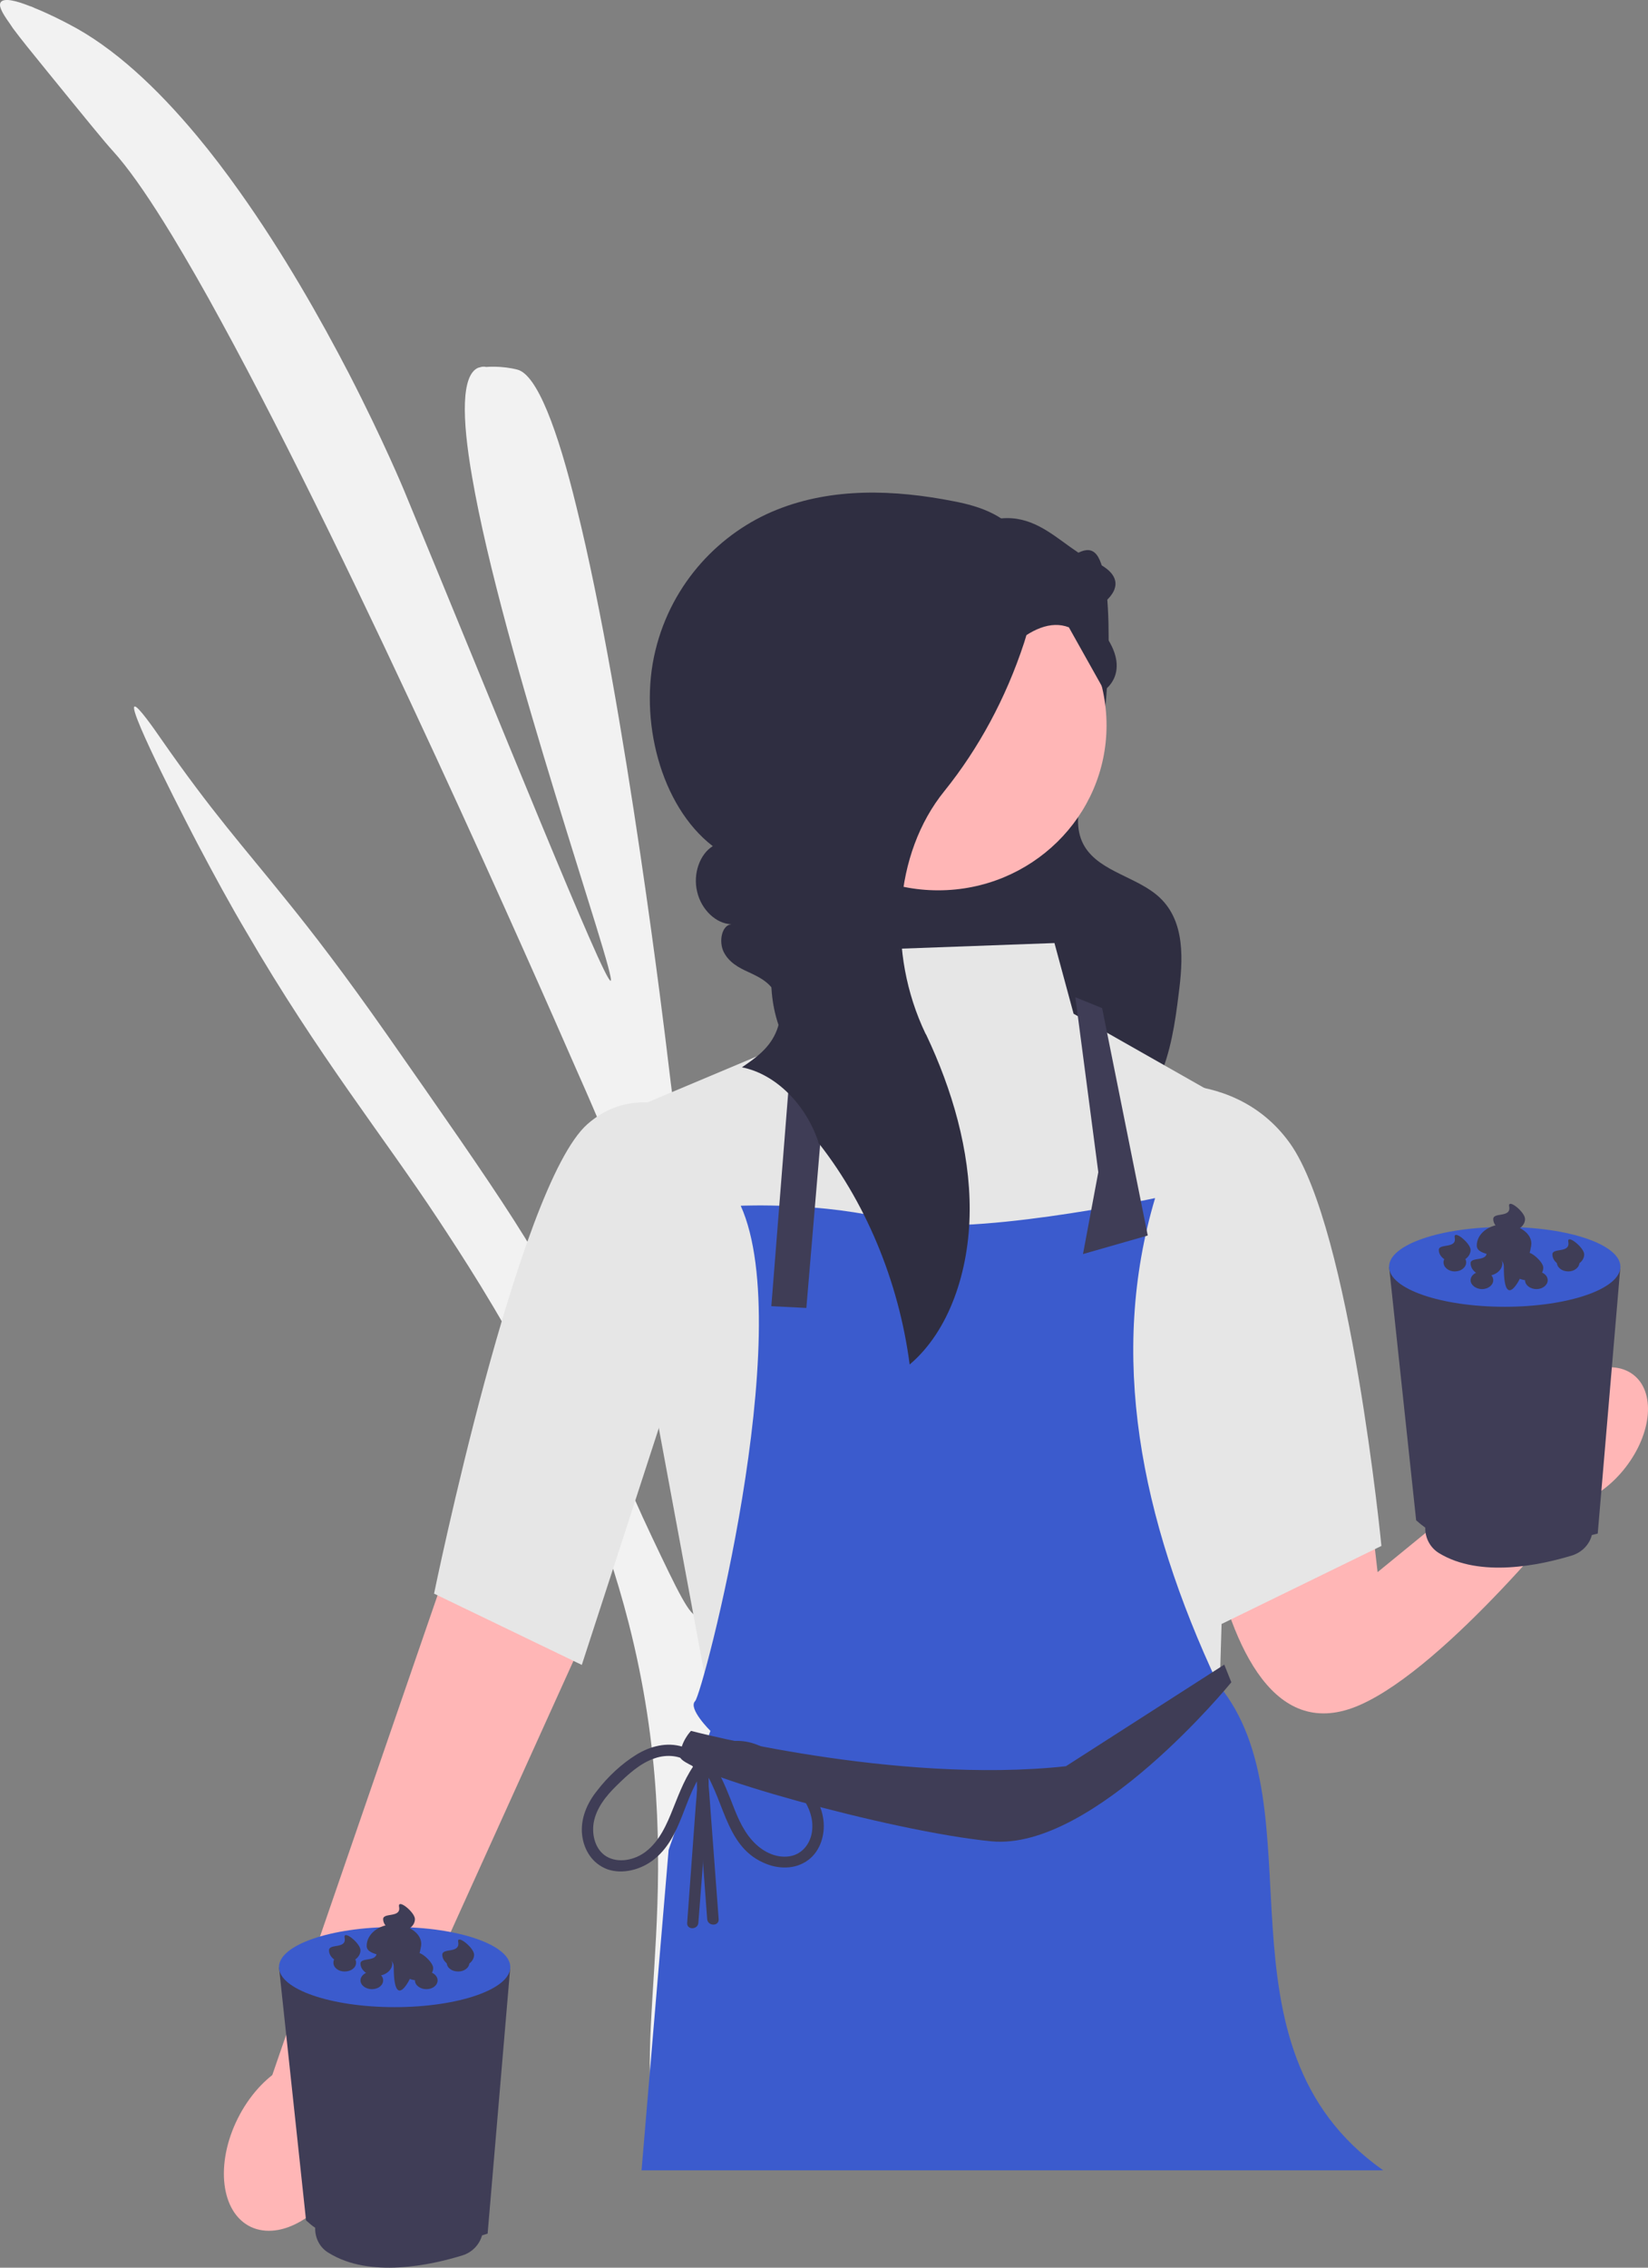 <?xml version="1.0" encoding="utf-8"?>
<svg viewBox="-3774.936 1412.386 55.997 76.997" xmlns="http://www.w3.org/2000/svg">
  <rect x="-3774.936" y="1412.386" width="55.997" height="76.997" fill="#808080" stroke="none"/>
  <defs>
    <clipPath id="clip30_0_1">
      <rect width="56" height="77" fill="white" transform="matrix(-1 0 0 1 2185 4024)"/>
    </clipPath>
  </defs>
  <g clip-path="url(#clip30_0_1)" transform="matrix(1, 0, 0, 1, -5903.937, -2611.614)">
    <path d="M2161.52 4097.06C2161.54 4097.25 2161.54 4097.44 2161.52 4097.61L2151.6 4097.22C2151.52 4097.04 2151.45 4096.86 2151.39 4096.66C2150.32 4093.21 2152.54 4087.61 2150.36 4079.1C2148.74 4072.78 2145.44 4067.76 2143.9 4065.42C2142 4062.54 2139.83 4059.87 2137.37 4055.64C2136.83 4054.73 2136.29 4053.74 2135.72 4052.66C2135.53 4052.3 2133.35 4048.11 2133.57 4047.99C2133.67 4047.93 2134.26 4048.78 2134.46 4049.07C2136.22 4051.6 2137.25 4052.72 2138.72 4054.55C2139.62 4055.66 2140.67 4057.02 2142.15 4059.13C2145.92 4064.52 2147.81 4067.21 2148.42 4069.2C2148.59 4069.73 2149.45 4072.6 2151.15 4076.18C2152.02 4078.01 2152.45 4078.92 2152.71 4078.86C2153.45 4078.68 2152.77 4071.23 2149.99 4063.69C2149.51 4062.41 2149.15 4061.59 2148.46 4060.03C2147.35 4057.49 2141.15 4043.38 2136.51 4034.9C2135.93 4033.83 2135.37 4032.86 2134.85 4032C2134.75 4031.84 2134.65 4031.68 2134.56 4031.53C2133.91 4030.49 2133.33 4029.67 2132.84 4029.13C2132.58 4028.85 2131.92 4028.04 2130.61 4026.43C2130.08 4025.78 2129.7 4025.31 2129.44 4024.96C2129.41 4024.91 2129.37 4024.86 2129.34 4024.81C2129.03 4024.38 2128.95 4024.18 2129.03 4024.07C2129.15 4023.92 2129.57 4024.03 2130.02 4024.21C2130.07 4024.22 2130.13 4024.25 2130.17 4024.27C2130.67 4024.47 2131.17 4024.73 2131.34 4024.82C2132.87 4025.61 2134.34 4026.99 2135.69 4028.61C2136.19 4029.21 2136.67 4029.84 2137.13 4030.49C2138.62 4032.58 2139.9 4034.84 2140.86 4036.69C2142.04 4038.98 2142.73 4040.65 2142.73 4040.65C2145.96 4048.45 2149.54 4057.37 2149.75 4057.3C2149.98 4057.23 2146.06 4046.15 2145.04 4040.18C2144.69 4038.17 2144.68 4036.75 2145.24 4036.49C2145.26 4036.48 2145.29 4036.48 2145.31 4036.47C2145.4 4036.44 2145.48 4036.45 2145.52 4036.46C2145.52 4036.46 2146.04 4036.41 2146.58 4036.55C2147.25 4036.72 2147.95 4038.59 2148.59 4041.22C2150.27 4047.97 2151.66 4059.67 2151.66 4059.67C2153.04 4071.36 2155.47 4080.88 2156.14 4080.8C2156.52 4080.75 2156.11 4077.81 2156.8 4072.96C2157.29 4069.56 2157.67 4069.68 2159.19 4063.56C2161.59 4053.85 2162.79 4048.99 2162.8 4048.97C2162.79 4048.76 2162.78 4048.35 2162.87 4047.92C2162.95 4047.45 2163.14 4046.97 2163.56 4046.71C2164.19 4046.31 2165.17 4046.53 2165.56 4046.78C2165.87 4046.99 2166.02 4047.36 2166.04 4047.88C2166.13 4051.14 2160.97 4060.37 2158.8 4073.04C2157.72 4079.36 2157.13 4082.8 2158.21 4087.43C2159.29 4092.01 2161.36 4094.99 2161.52 4097.06Z" fill="#F2F2F2"/>
    <path d="M2169.4 4069.36C2169.4 4069.36 2169.47 4084.42 2175.21 4081.89C2178.19 4080.58 2182.6 4075.02 2182.6 4075.02L2180.78 4073.32L2175.81 4077.38L2174.88 4069.3L2169.4 4069.36Z" fill="#FFB6B6"/>
    <path d="M2166.98 4060.99C2166.98 4060.99 2170.78 4059.94 2172.84 4062.83C2174.89 4065.73 2175.94 4076.49 2175.94 4076.49L2170.51 4079.14L2166.98 4060.99Z" fill="#E6E6E6"/>
    <path d="M2163.19 4043.99C2164.36 4044.37 2165.75 4041.92 2166.32 4042.92C2166.9 4043.92 2166.66 4048.36 2166.33 4049.47C2166.17 4050.02 2165.9 4050.55 2165.75 4051.1C2165.59 4051.65 2165.56 4052.26 2165.86 4052.75C2166.39 4053.61 2167.67 4053.78 2168.41 4054.48C2169.28 4055.3 2169.2 4056.61 2169.05 4057.75C2168.93 4058.74 2168.78 4059.73 2168.37 4060.66C2167.96 4061.59 2167.26 4062.45 2166.27 4062.89C2165.01 4063.46 2163.53 4063.26 2162.18 4062.99C2160.89 4062.73 2159.59 4062.41 2158.43 4061.84C2157.27 4061.27 2156.24 4060.43 2155.68 4059.34C2154.99 4057.97 2155.11 4056.33 2155.67 4054.89C2156.24 4053.45 2157.23 4052.16 2158.25 4050.94C2159.97 4048.87 2161.85 4046.9 2163.85 4045.06" fill="#2F2E41"/>
    <path d="M2146.36 4069L2143.95 4077.93L2138.1 4094.9L2141.15 4096.59L2148.8 4079.7L2150.74 4070.69L2146.36 4069Z" fill="#FFB6B6"/>
    <path d="M2157.99 4056.27L2164.83 4056.02L2165.48 4058.42L2171.03 4061.57L2170.45 4081.12L2153.27 4082.64L2150.8 4069.33L2150.17 4061.78L2157.4 4058.74L2157.99 4056.27Z" fill="#E6E6E6"/>
    <path d="M2154.45 4063.08C2154.45 4063.08 2151.33 4060.08 2148.96 4062.17C2146.59 4064.26 2143.75 4078.11 2143.75 4078.11L2148.77 4080.53L2154.45 4063.08Z" fill="#E6E6E6"/>
    <path d="M2154.17 4064.94C2154.17 4064.94 2157.02 4064.81 2159.34 4065.44C2161.67 4066.08 2168.25 4064.68 2168.25 4064.68C2166.67 4069.98 2167.72 4075.51 2170.39 4081.19C2173.9 4085.41 2169.95 4093.43 2176 4097.69H2150.8L2151.72 4086.81L2153.14 4082.77C2153.14 4082.77 2152.37 4082.01 2152.62 4081.76C2152.88 4081.5 2156.11 4069.24 2154.17 4064.94Z" fill="#3B5BCD"/>
    <path d="M2166.45 4058.23L2168 4065.95L2165.8 4066.58L2166.32 4063.8L2165.54 4057.86L2166.45 4058.23Z" fill="#3F3D56"/>
    <path d="M2157.27 4058.11L2156.4 4068.41L2155.21 4068.35L2155.98 4058.61L2157.27 4058.11Z" fill="#3F3D56"/>
    <path d="M2152.48 4082.77C2152.48 4082.77 2159.41 4084.6 2165.22 4083.97L2170.6 4080.52L2170.84 4081.12C2170.84 4081.12 2166.17 4086.85 2162.69 4086.52C2159.21 4086.18 2152.11 4084.16 2152.11 4083.65C2152.11 4083.15 2152.48 4082.77 2152.48 4082.77Z" fill="#3F3D56"/>
    <path d="M2181.18 4074.9C2180.41 4074.32 2180.53 4072.91 2181.44 4071.74C2182.36 4070.57 2183.72 4070.09 2184.49 4070.67C2185.26 4071.25 2185.14 4072.66 2184.23 4073.83C2183.32 4075 2181.95 4075.48 2181.18 4074.9Z" fill="#FFB6B6"/>
    <path d="M2137.52 4099.61C2136.5 4099.12 2136.31 4097.47 2137.08 4095.93C2137.85 4094.39 2139.3 4093.53 2140.32 4094.02C2141.33 4094.51 2141.53 4096.15 2140.76 4097.7C2139.99 4099.24 2138.54 4100.09 2137.52 4099.61Z" fill="#FFB6B6"/>
    <path d="M2160.88 4054.23C2157.72 4054.23 2155.16 4051.72 2155.16 4048.63C2155.16 4045.53 2157.72 4043.03 2160.88 4043.03C2164.04 4043.03 2166.6 4045.53 2166.6 4048.63C2166.6 4051.72 2164.04 4054.23 2160.88 4054.23Z" fill="#FFB6B6"/>
    <path d="M2159.34 4053.99L2159.41 4052.1C2159.41 4052.1 2162.86 4044.35 2165.32 4045.3L2166.52 4047.44C2166.52 4047.44 2167.49 4046.83 2166.5 4045.49C2165.51 4044.15 2166.42 4044.53 2166.42 4044.53C2166.42 4044.53 2167.66 4043.73 2166.17 4043.06C2164.68 4042.4 2163.72 4040.31 2160.75 4042.73C2159.1 4044.08 2157.26 4046.25 2155.95 4047.9C2154.48 4049.77 2155.02 4052.53 2157.15 4053.62C2157.78 4053.95 2158.52 4054.12 2159.34 4053.99Z" fill="#2F2E41"/>
    <path d="M2156.68 4062.64C2158.39 4064.74 2159.54 4067.49 2159.91 4070.33C2161.25 4069.2 2161.94 4067.16 2161.95 4065.1C2161.96 4063.05 2161.35 4060.99 2160.48 4059.15C2160.47 4059.13 2160.46 4059.11 2160.45 4059.1C2159.13 4056.34 2159.37 4052.98 2161.09 4050.86C2162.25 4049.42 2163.18 4047.71 2163.8 4045.82C2164.14 4044.75 2164.37 4043.45 2163.81 4042.44C2163.29 4041.51 2162.3 4041.19 2161.41 4041.02C2159.38 4040.62 2157.28 4040.55 2155.39 4041.31C2153.49 4042.07 2151.83 4043.77 2151.27 4046.09C2150.7 4048.42 2151.44 4051.36 2153.22 4052.73C2152.78 4053 2152.54 4053.67 2152.69 4054.28C2152.83 4054.89 2153.34 4055.37 2153.85 4055.38C2153.52 4055.42 2153.42 4055.97 2153.59 4056.32C2153.77 4056.68 2154.11 4056.86 2154.42 4057C2154.87 4057.21 2155.36 4057.43 2155.49 4058.14C2155.53 4058.42 2155.5 4058.71 2155.4 4058.97C2155.17 4059.58 2154.68 4059.92 2154.21 4060.24C2155.35 4060.46 2156.41 4061.51 2156.83 4062.84" fill="#2F2E41"/>
    <path d="M2152.97 4084.05C2152.21 4084.99 2152.2 4086.39 2151.19 4087.16C2150.77 4087.48 2150.16 4087.65 2149.64 4087.47C2149.13 4087.28 2148.84 4086.82 2148.78 4086.3C2148.72 4085.75 2148.95 4085.22 2149.29 4084.8C2149.65 4084.33 2150.12 4083.89 2150.62 4083.58C2151.09 4083.29 2151.66 4083.14 2152.2 4083.31C2152.74 4083.49 2153.07 4083.92 2153.08 4084.48C2153.09 4084.87 2153.03 4085.27 2153.01 4085.66L2152.92 4086.85L2152.73 4089.29C2152.71 4089.53 2152.33 4089.53 2152.35 4089.29L2152.63 4085.47C2152.65 4085.17 2152.69 4084.87 2152.69 4084.57C2152.7 4084.32 2152.66 4084.08 2152.47 4083.9C2152.16 4083.59 2151.65 4083.56 2151.25 4083.7C2150.74 4083.87 2150.33 4084.26 2149.96 4084.62C2149.6 4084.97 2149.25 4085.4 2149.17 4085.91C2149.11 4086.32 2149.23 4086.8 2149.6 4087.03C2150.02 4087.28 2150.57 4087.15 2150.93 4086.88C2151.41 4086.52 2151.66 4085.94 2151.87 4085.41C2152.1 4084.84 2152.31 4084.27 2152.7 4083.78C2152.85 4083.59 2153.13 4083.86 2152.97 4084.05Z" fill="#3F3D56"/>
    <path d="M2153.07 4083.66C2153.41 4084.08 2153.62 4084.58 2153.82 4085.08C2154.01 4085.57 2154.2 4086.09 2154.56 4086.49C2154.87 4086.84 2155.33 4087.1 2155.82 4087.03C2156.29 4086.96 2156.57 4086.55 2156.6 4086.11C2156.64 4085.62 2156.4 4085.17 2156.09 4084.8C2155.75 4084.4 2155.34 4084.01 2154.88 4083.74C2154.48 4083.51 2154 4083.39 2153.56 4083.59C2153.37 4083.68 2153.2 4083.83 2153.13 4084.02C2153.03 4084.29 2153.08 4084.6 2153.1 4084.88C2153.21 4086.31 2153.31 4087.73 2153.42 4089.16C2153.44 4089.41 2153.05 4089.41 2153.03 4089.16C2152.92 4087.72 2152.82 4086.29 2152.71 4084.85C2152.68 4084.53 2152.65 4084.2 2152.76 4083.89C2152.85 4083.66 2153.02 4083.47 2153.23 4083.34C2153.69 4083.05 2154.26 4083.05 2154.75 4083.25C2155.3 4083.47 2155.77 4083.9 2156.17 4084.32C2156.57 4084.73 2156.91 4085.22 2156.98 4085.8C2157.04 4086.29 2156.88 4086.84 2156.47 4087.15C2156.02 4087.49 2155.42 4087.47 2154.93 4087.24C2153.59 4086.64 2153.61 4084.94 2152.79 4083.92C2152.64 4083.73 2152.91 4083.46 2153.07 4083.66Z" fill="#3F3D56"/>
    <path d="M2176.2 4067.01C2176.2 4067.01 2179.13 4069.73 2184.06 4067.01L2183.29 4076.07C2183.29 4076.07 2183.22 4076.09 2183.09 4076.12C2183.01 4076.44 2182.76 4076.7 2182.43 4076.81C2181.35 4077.14 2179.29 4077.59 2177.89 4076.73C2177.6 4076.55 2177.43 4076.23 2177.43 4075.9V4075.87C2177.32 4075.79 2177.22 4075.71 2177.12 4075.62L2176.2 4067.01Z" fill="#3F3D56"/>
    <path d="M2180.13 4068.37C2177.96 4068.37 2176.2 4067.76 2176.2 4067.01C2176.2 4066.26 2177.96 4065.66 2180.13 4065.66C2182.3 4065.66 2184.06 4066.26 2184.06 4067.01C2184.06 4067.76 2182.3 4068.37 2180.13 4068.37Z" fill="#3B5BCD"/>
    <path d="M2182.29 4067.17C2182.07 4067.17 2181.9 4067.03 2181.9 4066.86C2181.9 4066.7 2182.07 4066.56 2182.29 4066.56C2182.5 4066.56 2182.67 4066.7 2182.67 4066.86C2182.67 4067.03 2182.5 4067.17 2182.29 4067.17Z" fill="#3F3D56"/>
    <path d="M2178.43 4067.17C2178.22 4067.17 2178.05 4067.03 2178.05 4066.86C2178.05 4066.7 2178.22 4066.56 2178.43 4066.56C2178.65 4066.56 2178.82 4066.7 2178.82 4066.86C2178.82 4067.03 2178.65 4067.17 2178.43 4067.17Z" fill="#3F3D56"/>
    <path d="M2179.74 4065.39C2179.74 4065.62 2179.98 4065.81 2180.28 4065.81C2180.58 4065.81 2180.82 4065.62 2180.82 4065.39C2180.82 4065.15 2180.23 4064.68 2180.28 4064.96C2180.36 4065.36 2179.74 4065.15 2179.74 4065.39Z" fill="#3F3D56"/>
    <path d="M2177.89 4066.44C2177.89 4066.67 2178.14 4066.86 2178.43 4066.86C2178.73 4066.86 2178.97 4066.67 2178.97 4066.44C2178.97 4066.21 2178.38 4065.73 2178.43 4066.02C2178.51 4066.41 2177.89 4066.21 2177.89 4066.44Z" fill="#3F3D56"/>
    <path d="M2178.97 4066.89C2178.97 4067.13 2179.21 4067.32 2179.51 4067.32C2179.81 4067.32 2180.05 4067.13 2180.05 4066.89C2180.05 4066.66 2179.46 4066.19 2179.51 4066.47C2179.59 4066.86 2178.97 4066.66 2178.97 4066.89Z" fill="#3F3D56"/>
    <path d="M2180.36 4067.04C2180.36 4067.28 2180.6 4067.47 2180.9 4067.47C2181.2 4067.47 2181.44 4067.28 2181.44 4067.04C2181.44 4066.81 2180.84 4066.34 2180.9 4066.62C2180.98 4067.01 2180.36 4066.81 2180.36 4067.04Z" fill="#3F3D56"/>
    <path d="M2181.75 4066.59C2181.75 4066.83 2181.99 4067.01 2182.29 4067.01C2182.58 4067.01 2182.83 4066.83 2182.83 4066.59C2182.83 4066.36 2182.23 4065.88 2182.29 4066.17C2182.36 4066.56 2181.75 4066.36 2181.75 4066.59Z" fill="#3F3D56"/>
    <path d="M2181.21 4067.77C2180.99 4067.77 2180.82 4067.63 2180.82 4067.47C2180.82 4067.3 2180.99 4067.17 2181.21 4067.17C2181.42 4067.17 2181.59 4067.3 2181.59 4067.47C2181.59 4067.63 2181.42 4067.77 2181.21 4067.77Z" fill="#3F3D56"/>
    <path d="M2179.36 4067.77C2179.15 4067.77 2178.97 4067.63 2178.97 4067.47C2178.97 4067.3 2179.15 4067.17 2179.36 4067.17C2179.57 4067.17 2179.74 4067.3 2179.74 4067.47C2179.74 4067.63 2179.57 4067.77 2179.36 4067.77Z" fill="#3F3D56"/>
    <path d="M2179.18 4066.29C2179.18 4066.69 2180.1 4066.51 2180.1 4067.01C2180.09 4068.81 2180.9 4067.12 2181.03 4066.29C2181.09 4065.89 2180.61 4065.57 2180.1 4065.57C2179.59 4065.57 2179.18 4065.89 2179.18 4066.29Z" fill="#3F3D56"/>
    <path d="M2138.48 4090.79C2138.48 4090.79 2141.41 4093.51 2146.34 4090.79L2145.57 4099.84C2145.57 4099.84 2145.5 4099.86 2145.38 4099.9C2145.29 4100.22 2145.04 4100.48 2144.71 4100.58C2143.64 4100.91 2141.57 4101.36 2140.18 4100.5C2139.88 4100.33 2139.71 4100.01 2139.71 4099.67V4099.64C2139.6 4099.57 2139.5 4099.48 2139.4 4099.39L2138.48 4090.79Z" fill="#3F3D56"/>
    <path d="M2142.41 4092.15C2140.24 4092.15 2138.48 4091.54 2138.48 4090.79C2138.48 4090.04 2140.24 4089.43 2142.41 4089.43C2144.58 4089.43 2146.34 4090.04 2146.34 4090.79C2146.34 4091.54 2144.58 4092.15 2142.41 4092.15Z" fill="#3B5BCD"/>
    <path d="M2144.57 4090.94C2144.35 4090.94 2144.18 4090.81 2144.18 4090.64C2144.18 4090.47 2144.35 4090.34 2144.57 4090.34C2144.78 4090.34 2144.95 4090.47 2144.95 4090.64C2144.95 4090.81 2144.78 4090.94 2144.57 4090.94Z" fill="#3F3D56"/>
    <path d="M2140.71 4090.94C2140.5 4090.94 2140.33 4090.81 2140.33 4090.64C2140.33 4090.47 2140.5 4090.34 2140.71 4090.34C2140.93 4090.34 2141.1 4090.47 2141.1 4090.64C2141.1 4090.81 2140.93 4090.94 2140.71 4090.94Z" fill="#3F3D56"/>
    <path d="M2142.02 4089.16C2142.02 4089.39 2142.27 4089.58 2142.56 4089.58C2142.86 4089.58 2143.1 4089.39 2143.1 4089.16C2143.1 4088.93 2142.51 4088.45 2142.56 4088.74C2142.64 4089.13 2142.02 4088.93 2142.02 4089.16Z" fill="#3F3D56"/>
    <path d="M2140.18 4090.22C2140.18 4090.45 2140.42 4090.64 2140.71 4090.64C2141.01 4090.64 2141.25 4090.45 2141.25 4090.22C2141.25 4089.98 2140.66 4089.51 2140.71 4089.79C2140.79 4090.19 2140.18 4089.98 2140.18 4090.22Z" fill="#3F3D56"/>
    <path d="M2141.25 4090.67C2141.25 4090.9 2141.5 4091.09 2141.79 4091.09C2142.09 4091.09 2142.33 4090.9 2142.33 4090.67C2142.33 4090.44 2141.74 4089.96 2141.79 4090.25C2141.87 4090.64 2141.25 4090.44 2141.25 4090.67Z" fill="#3F3D56"/>
    <path d="M2142.64 4090.82C2142.64 4091.05 2142.88 4091.24 2143.18 4091.24C2143.48 4091.24 2143.72 4091.05 2143.72 4090.82C2143.72 4090.59 2143.12 4090.11 2143.18 4090.4C2143.26 4090.79 2142.64 4090.59 2142.64 4090.82Z" fill="#3F3D56"/>
    <path d="M2144.03 4090.37C2144.03 4090.6 2144.27 4090.79 2144.57 4090.79C2144.87 4090.79 2145.11 4090.6 2145.11 4090.37C2145.11 4090.13 2144.51 4089.66 2144.57 4089.94C2144.64 4090.34 2144.03 4090.13 2144.03 4090.37Z" fill="#3F3D56"/>
    <path d="M2143.49 4091.54C2143.28 4091.54 2143.1 4091.41 2143.1 4091.24C2143.1 4091.08 2143.28 4090.94 2143.49 4090.94C2143.7 4090.94 2143.87 4091.08 2143.87 4091.24C2143.87 4091.41 2143.7 4091.54 2143.49 4091.54Z" fill="#3F3D56"/>
    <path d="M2141.64 4091.54C2141.43 4091.54 2141.25 4091.41 2141.25 4091.24C2141.25 4091.08 2141.43 4090.94 2141.64 4090.94C2141.85 4090.94 2142.02 4091.08 2142.02 4091.24C2142.02 4091.41 2141.85 4091.54 2141.64 4091.54Z" fill="#3F3D56"/>
    <path d="M2141.46 4090.07C2141.46 4090.47 2142.38 4090.29 2142.38 4090.79C2142.38 4092.59 2143.18 4090.89 2143.31 4090.07C2143.37 4089.67 2142.89 4089.34 2142.38 4089.34C2141.87 4089.34 2141.46 4089.67 2141.46 4090.07Z" fill="#3F3D56"/>
  </g>
</svg>